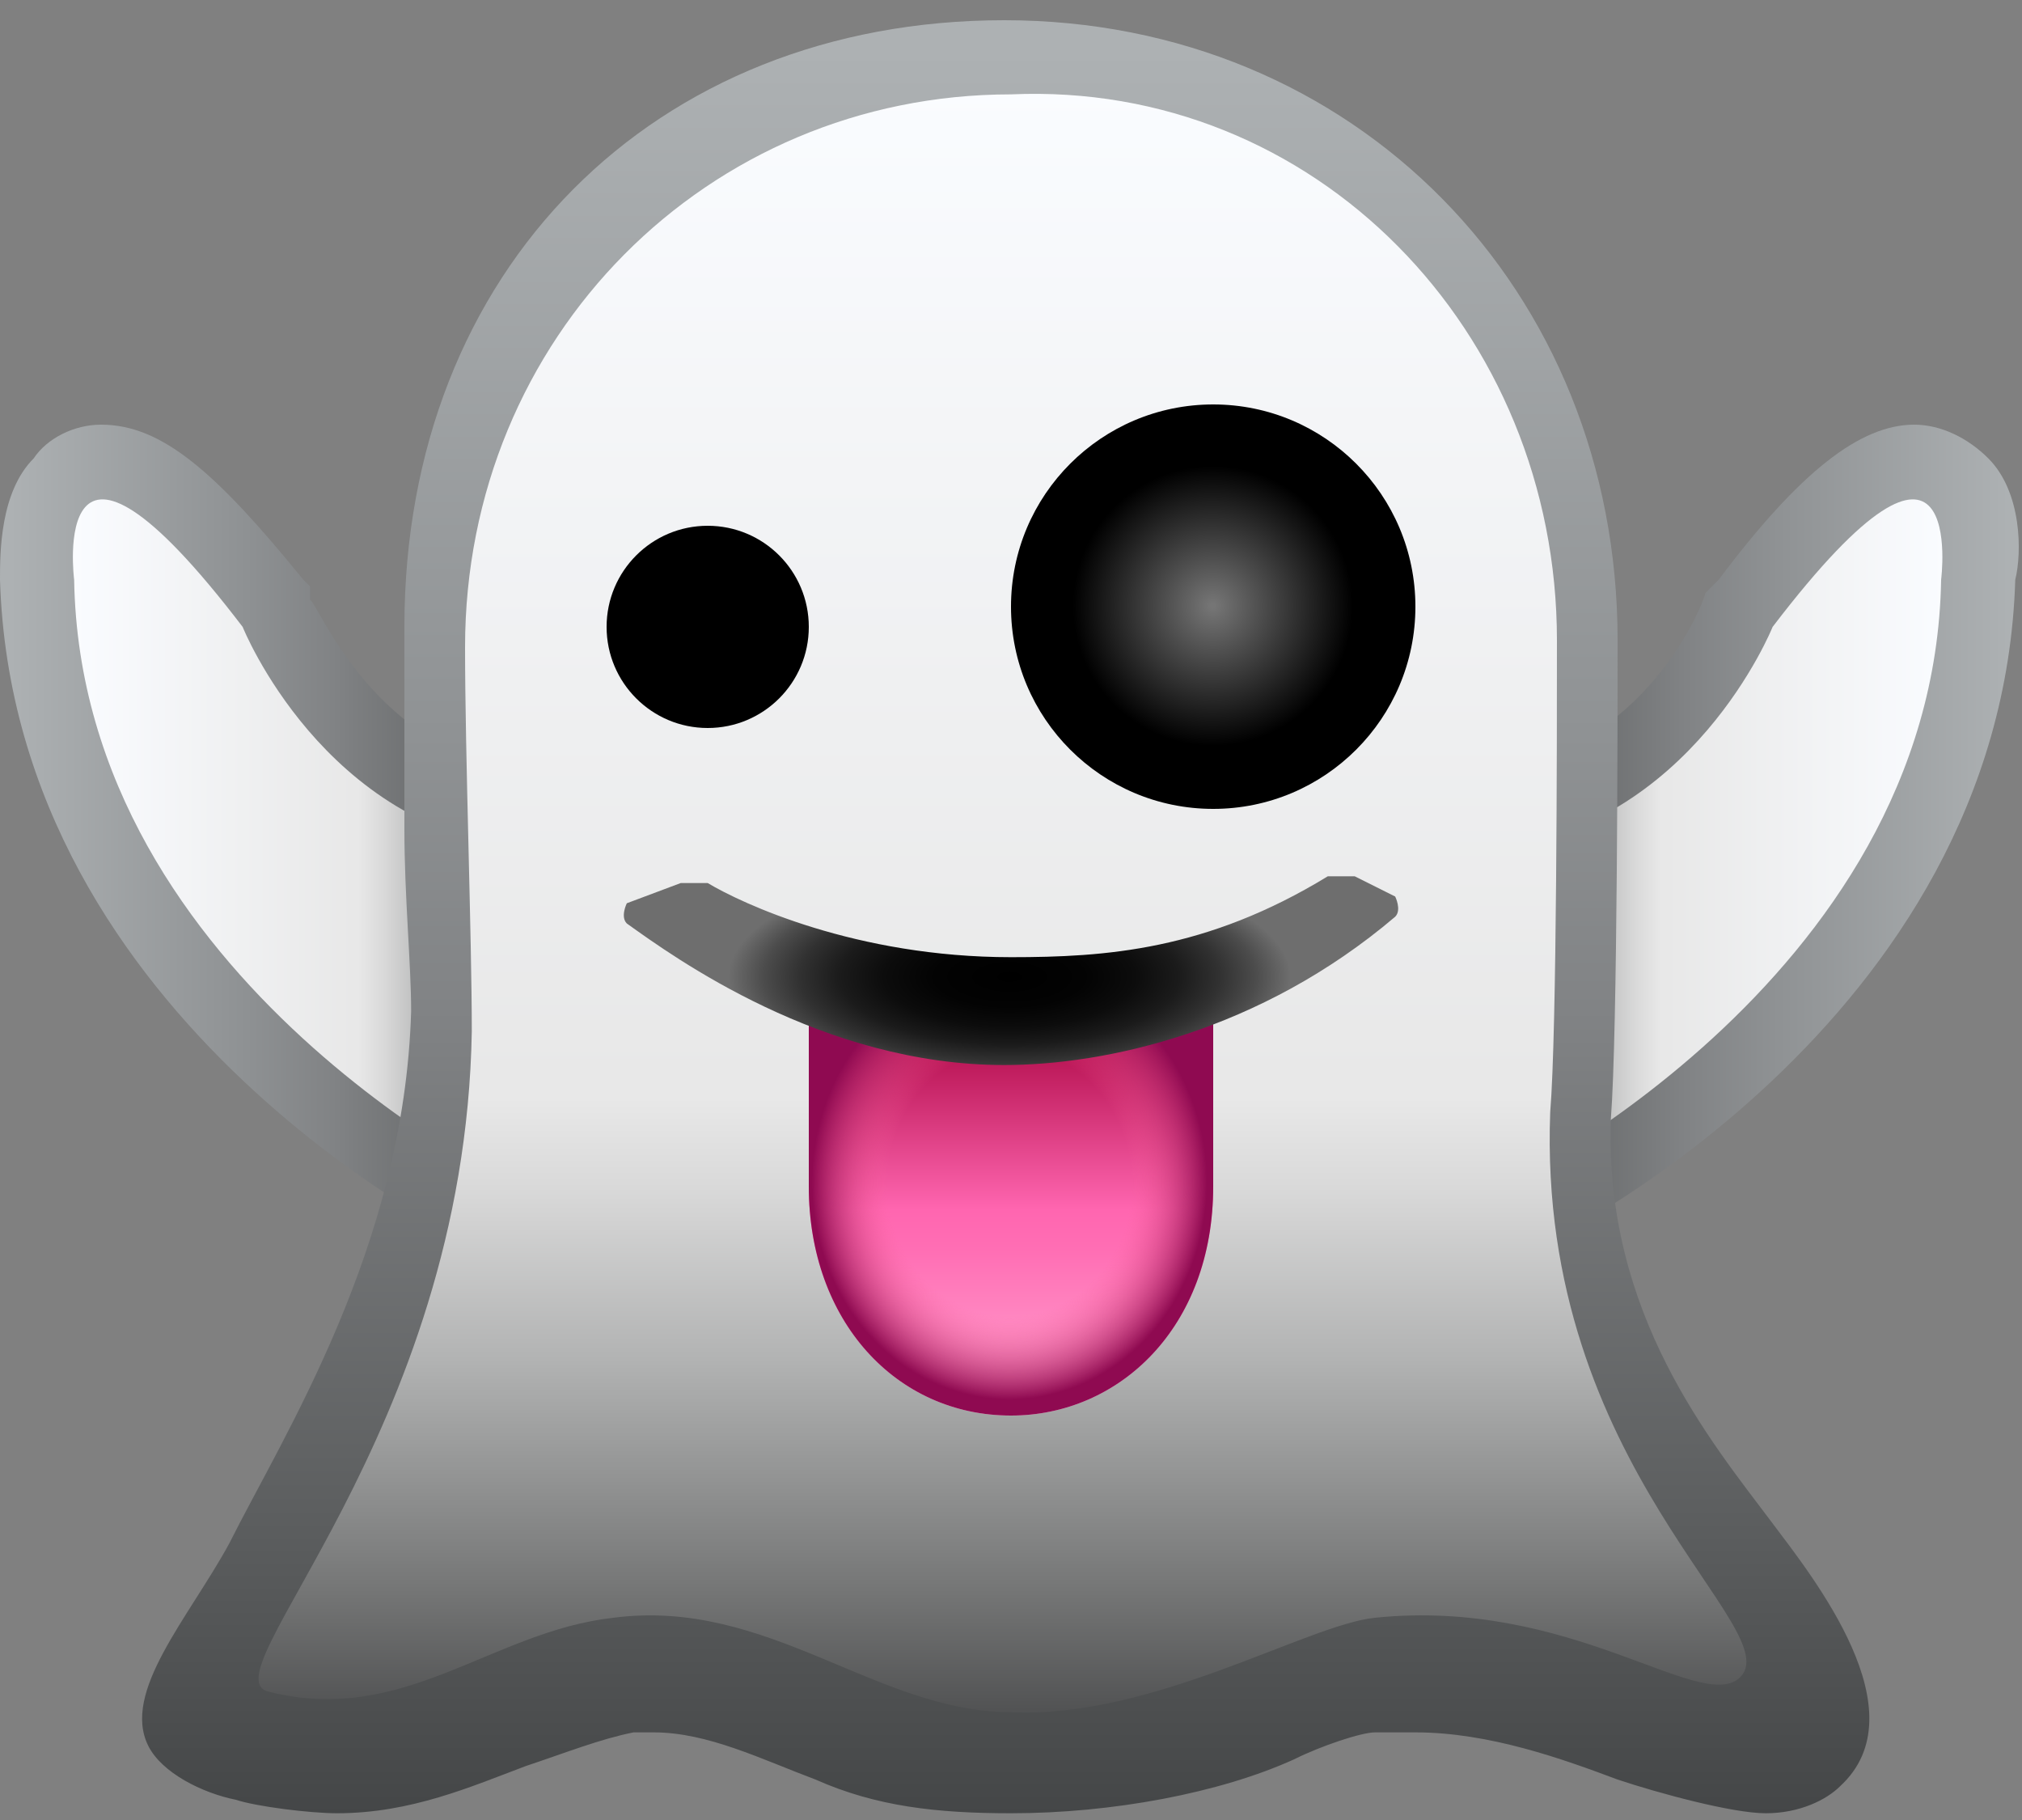 <?xml version="1.0" encoding="utf-8"?>
<!-- Generator: Adobe Illustrator 15.0.2, SVG Export Plug-In  -->
<!DOCTYPE svg PUBLIC "-//W3C//DTD SVG 1.1//EN" "http://www.w3.org/Graphics/SVG/1.1/DTD/svg11.dtd">
<svg version="1.1"
	 xmlns="http://www.w3.org/2000/svg" xmlns:xlink="http://www.w3.org/1999/xlink" xmlns:a="http://ns.adobe.com/AdobeSVGViewerExtensions/3.0/"
	 viewBox="0 -0.3 30 27" overflow="visible" enable-background="new 0 -0.3 30 27"
	 xml:space="preserve">
<rect x="0" y="-0.3" width="30" height="27" fill="#808080" stroke="none"/>
<defs>
</defs>
<linearGradient id="SVGID_1_" gradientUnits="userSpaceOnUse" x1="20.993" y1="12.509" x2="29.956" y2="12.509">
	<stop  offset="0" style="stop-color:#444647"/>
	<stop  offset="0.157" style="stop-color:#5B5D5E"/>
	<stop  offset="0.449" style="stop-color:#818385"/>
	<stop  offset="0.602" style="stop-color:#8F9294"/>
	<stop  offset="0.983" style="stop-color:#ADB1B3"/>
</linearGradient>
<path fill="url(#SVGID_1_)" d="M21.1,17.5c0-0.1-0.1-1.6,0-5.3l0-1l1-0.1c2.3-0.2,3.2-2.5,3.2-2.6l0.1-0.1l0.1-0.1
	C26.7,6.7,27.6,6,28.4,6c0.4,0,0.8,0.2,1.1,0.5C30,7,30,7.9,29.9,8.3c-0.2,6.6-7,9.9-7.3,10L21.2,19L21.1,17.5z"/>
<linearGradient id="SVGID_2_" gradientUnits="userSpaceOnUse" x1="22.094" y1="12.227" x2="28.852" y2="12.227">
	<stop  offset="0" style="stop-color:#525354"/>
	<stop  offset="7.188107e-02" style="stop-color:#747575"/>
	<stop  offset="0.216" style="stop-color:#B2B3B3"/>
	<stop  offset="0.321" style="stop-color:#D9D9D9"/>
	<stop  offset="0.376" style="stop-color:#E8E8E8"/>
	<stop  offset="0.387" style="stop-color:#E8E8E8"/>
	<stop  offset="1" style="stop-color:#FAFCFF"/>
</linearGradient>
<path fill="url(#SVGID_2_)" d="M22.1,17.4c0,0,6.6-3.1,6.7-9.1c0,0,0.4-3.1-2.5,0.7c0,0-1.2,3-4.2,3.3C22,15.9,22.1,17.4,22.1,17.4z
	"/>
<linearGradient id="SVGID_3_" gradientUnits="userSpaceOnUse" x1="41.987" y1="12.509" x2="50.948" y2="12.509" gradientTransform="matrix(-1 0 0 1 50.949 0)">
	<stop  offset="0" style="stop-color:#444647"/>
	<stop  offset="0.157" style="stop-color:#5B5D5E"/>
	<stop  offset="0.449" style="stop-color:#818385"/>
	<stop  offset="0.602" style="stop-color:#8F9294"/>
	<stop  offset="0.983" style="stop-color:#ADB1B3"/>
</linearGradient>
<path fill="url(#SVGID_3_)" d="M8.9,17.5c0-0.1,0.1-1.6,0-5.3l0-1l-1-0.1C5.6,11,4.7,8.6,4.6,8.6L4.6,8.4L4.5,8.3
	C3.2,6.7,2.4,6,1.5,6C1.1,6,0.7,6.2,0.5,6.5C0,7,0,7.9,0,8.3c0.2,6.6,7,9.9,7.3,10L8.8,19L8.9,17.5z"/>
<linearGradient id="SVGID_4_" gradientUnits="userSpaceOnUse" x1="43.088" y1="12.227" x2="49.847" y2="12.227" gradientTransform="matrix(-1 0 0 1 50.949 0)">
	<stop  offset="0" style="stop-color:#525354"/>
	<stop  offset="7.188107e-02" style="stop-color:#747575"/>
	<stop  offset="0.216" style="stop-color:#B2B3B3"/>
	<stop  offset="0.321" style="stop-color:#D9D9D9"/>
	<stop  offset="0.376" style="stop-color:#E8E8E8"/>
	<stop  offset="0.387" style="stop-color:#E8E8E8"/>
	<stop  offset="1" style="stop-color:#FAFCFF"/>
</linearGradient>
<path fill="url(#SVGID_4_)" d="M7.8,17.4c0,0-6.6-3.1-6.7-9.1c0,0-0.4-3.1,2.5,0.7c0,0,1.2,3,4.2,3.3C7.9,15.9,7.8,17.4,7.8,17.4z"
	/>
<linearGradient id="SVGID_5_" gradientUnits="userSpaceOnUse" x1="14.886" y1="26.62" x2="14.886" y2="4.882812e-04">
	<stop  offset="0" style="stop-color:#444647"/>
	<stop  offset="0.157" style="stop-color:#5B5D5E"/>
	<stop  offset="0.449" style="stop-color:#818385"/>
	<stop  offset="0.602" style="stop-color:#8F9294"/>
	<stop  offset="0.983" style="stop-color:#ADB1B3"/>
</linearGradient>
<path fill="url(#SVGID_5_)" d="M15,26.6c-1.1,0-2-0.1-2.9-0.5c-0.8-0.3-1.6-0.7-2.4-0.7c-0.1,0-0.2,0-0.3,0c-0.5,0.1-1,0.3-1.6,0.5
	c-0.8,0.3-1.7,0.7-2.8,0.7c-0.4,0-1.2-0.1-1.5-0.2c-0.5-0.1-1.1-0.4-1.3-0.8c-0.4-0.8,0.6-1.9,1.2-3C4.2,21,6,18.2,6.1,14.7
	C6.1,14,6,13,6,12c0-1.1,0-2.2,0-3c0-5.3,3.7-9,8.9-9S24,4,24,9.2c0,1.1,0,5.8-0.1,7.1c-0.1,2.9,1.5,4.8,2.4,6
	c0.6,0.8,2.2,2.8,1,3.9c-0.2,0.2-0.6,0.4-1.1,0.4c-0.5,0-1.6-0.3-2.2-0.5c-0.8-0.3-1.9-0.7-3-0.7c-0.2,0-0.4,0-0.6,0
	c-0.2,0-0.8,0.2-1.2,0.4C18.1,26.3,16.5,26.6,15,26.6L15,26.6z"/>
<linearGradient id="SVGID_6_" gradientUnits="userSpaceOnUse" x1="14.869" y1="25.062" x2="14.869" y2="0.938">
	<stop  offset="0" style="stop-color:#525354"/>
	<stop  offset="7.188107e-02" style="stop-color:#747575"/>
	<stop  offset="0.216" style="stop-color:#B2B3B3"/>
	<stop  offset="0.321" style="stop-color:#D9D9D9"/>
	<stop  offset="0.376" style="stop-color:#E8E8E8"/>
	<stop  offset="0.387" style="stop-color:#E8E8E8"/>
	<stop  offset="1" style="stop-color:#FAFCFF"/>
</linearGradient>
<path fill="url(#SVGID_6_)" d="M23.1,9.2c0,1.4,0,5.8-0.1,7c-0.2,5.3,3.6,7.7,2.8,8.4c-0.6,0.5-2.5-1.2-5.4-0.9
	c-1,0.1-3.3,1.5-5.4,1.4c-2,0-3.6-1.7-5.9-1.4c-1.8,0.2-3.1,1.6-5.1,1.1c-1-0.2,2.9-3.8,3-9.8c0-1.4-0.1-4.1-0.1-5.7
	c0-4.6,3.6-8.2,8.1-8.2C19.5,0.9,23.1,4.6,23.1,9.2z"/>
<radialGradient id="SVGID_7_" cx="17.993" cy="8.688" r="3.031" gradientUnits="userSpaceOnUse">
	<stop  offset="1.104972e-02" style="stop-color:#757575"/>
	<stop  offset="0.685" style="stop-color:#000000"/>
	<stop  offset="1" style="stop-color:#000000"/>
</radialGradient>
<circle fill="url(#SVGID_7_)" cx="18" cy="8.7" r="3"/>
<circle cx="10.5" cy="9" r="1.5"/>
<linearGradient id="SVGID_8_" gradientUnits="userSpaceOnUse" x1="14.977" y1="20.792" x2="14.977" y2="13.688">
	<stop  offset="0" style="stop-color:#FFBADB"/>
	<stop  offset="7.970122e-02" style="stop-color:#FFA5D0"/>
	<stop  offset="0.233" style="stop-color:#FF83BF"/>
	<stop  offset="0.359" style="stop-color:#FF6EB4"/>
	<stop  offset="0.442" style="stop-color:#FF66B0"/>
	<stop  offset="0.736" style="stop-color:#C01D5E"/>
	<stop  offset="0.845" style="stop-color:#A8003E"/>
</linearGradient>
<path fill="url(#SVGID_8_)" d="M18,17.3c0,2.1-1.4,3.4-3,3.4c-1.7,0-3-1.4-3-3.4c0-1.1,0-2.5,0-3.7c1.6,0.5,2.2,0.6,3,0.6
	c0.8,0,1.6-0.1,3-0.6C18,14.9,18,16.3,18,17.3z"/>
<radialGradient id="SVGID_9_" cx="14.977" cy="17.24" r="3.295" gradientTransform="matrix(1 0 0 1.1 0 -1.724)" gradientUnits="userSpaceOnUse">
	<stop  offset="0" style="stop-color:#F7547A;stop-opacity:0"/>
	<stop  offset="0.265" style="stop-color:#FB5E8E;stop-opacity:0"/>
	<stop  offset="0.547" style="stop-color:#FF669E;stop-opacity:0"/>
	<stop  offset="0.889" style="stop-color:#8F0A51"/>
</radialGradient>
<path fill="url(#SVGID_9_)" d="M18,17.3c0,2.1-1.4,3.4-3,3.4c-1.7,0-3-1.4-3-3.4c0-1.1,0-2.5,0-3.7c1.6,0.5,2.2,0.6,3,0.6
	c0.8,0,1.6-0.1,3-0.6C18,14.9,18,16.3,18,17.3z"/>
<radialGradient id="SVGID_10_" cx="14.979" cy="14.192" r="4.168" gradientTransform="matrix(1 0 0 0.4 0 8.515)" gradientUnits="userSpaceOnUse">
	<stop  offset="0" style="stop-color:#000000"/>
	<stop  offset="0.266" style="stop-color:#030303"/>
	<stop  offset="0.447" style="stop-color:#0C0C0C"/>
	<stop  offset="0.604" style="stop-color:#1B1B1B"/>
	<stop  offset="0.746" style="stop-color:#313131"/>
	<stop  offset="0.876" style="stop-color:#4C4C4C"/>
	<stop  offset="1" style="stop-color:#6E6E6E"/>
</radialGradient>
<path fill="url(#SVGID_10_)" d="M14.9,15.5c-2.7,0-4.9-1.6-5.6-2.1c-0.1-0.1,0-0.3,0-0.3l0.8-0.3c0,0,0.3,0,0.4,0
	c0.5,0.3,2.2,1.1,4.5,1.1c1.4,0,2.9-0.1,4.7-1.2c0.1,0,0.4,0,0.4,0l0.6,0.3c0,0,0.1,0.2,0,0.3C18.7,15,16.4,15.5,14.9,15.5z"/>
</svg>
